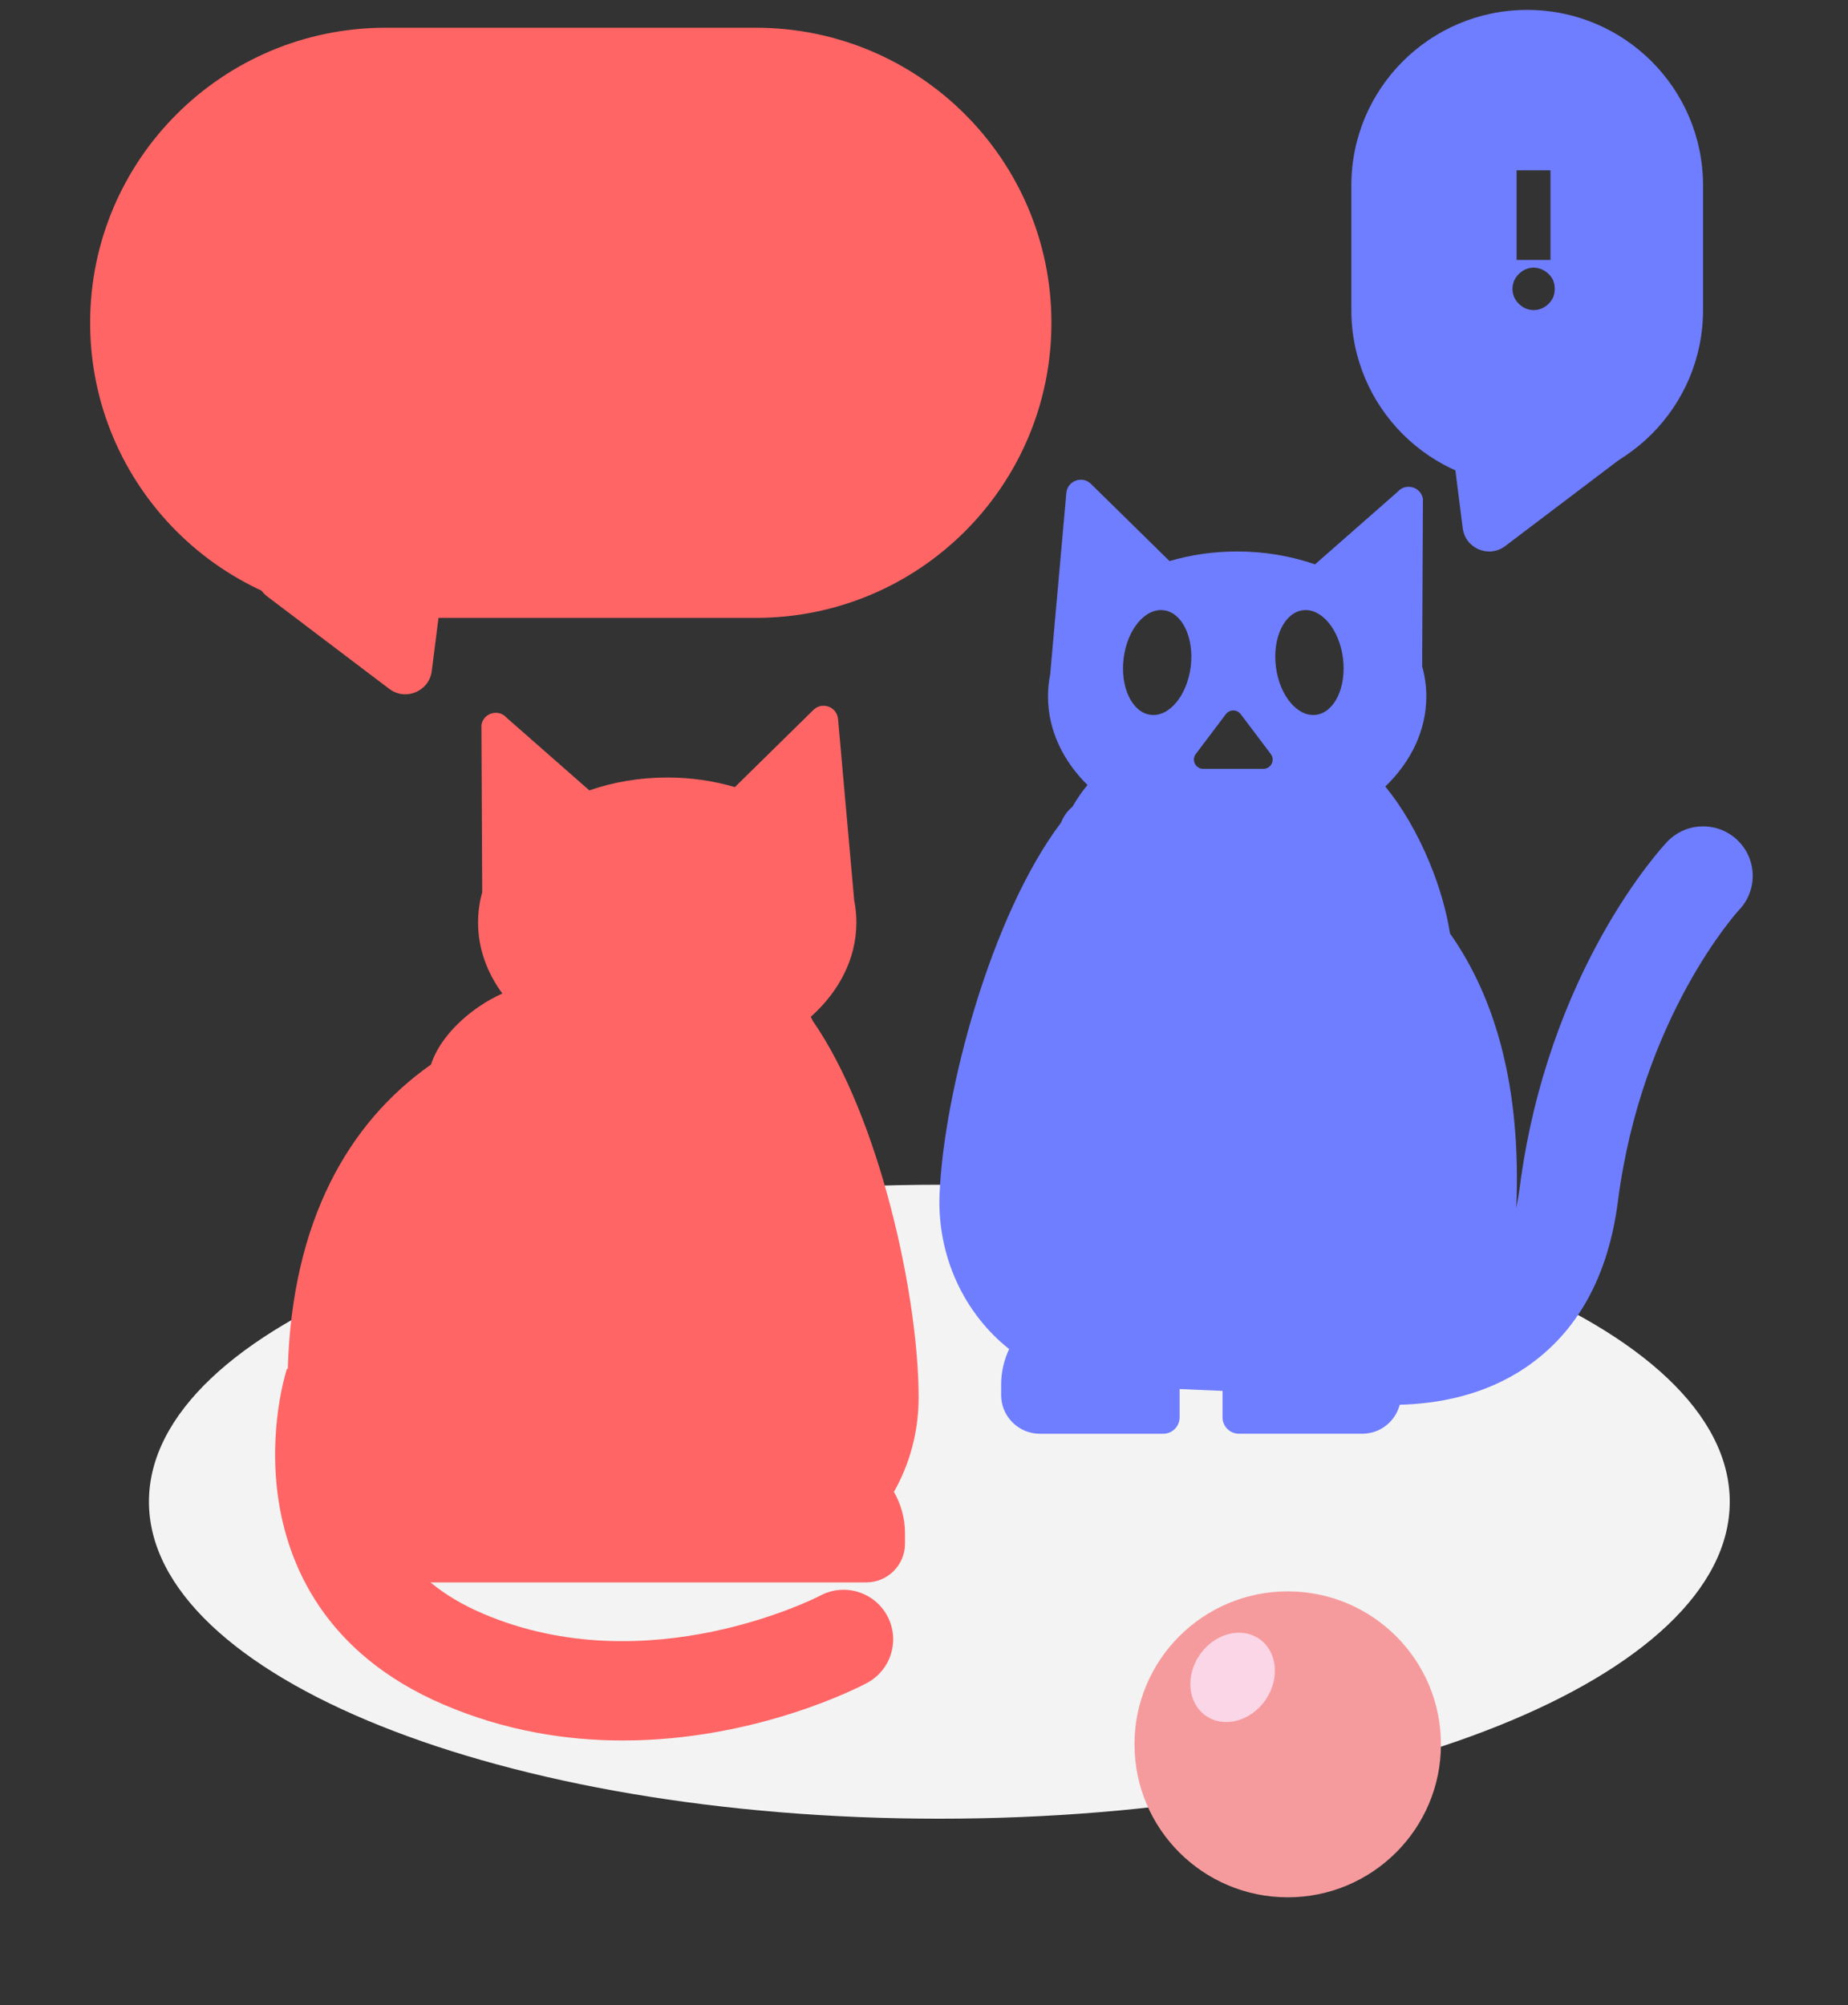 <svg width="259" height="281" viewBox="0 0 259 281" fill="none" xmlns="http://www.w3.org/2000/svg">
<rect x="0" y="0" width="259" height="281" fill="#333333" stroke="none"/>
<path d="M131.651 254.857C192.831 254.857 242.427 234.97 242.427 210.439C242.427 185.907 192.831 166.02 131.651 166.02C70.472 166.02 20.876 185.907 20.876 210.439C20.876 234.97 70.472 254.857 131.651 254.857Z" fill="#F3F3F3"/>
<path d="M105.933 86.585H54.059C31.181 86.585 12.633 68.071 12.633 45.235C12.633 22.4 31.181 3.886 54.059 3.886H105.933C128.811 3.886 147.359 22.4 147.359 45.235C147.363 68.071 128.815 86.585 105.933 86.585Z" fill="#FF6565"/>
<path d="M60.514 94.028L63.203 72.778C63.565 69.931 60.7 67.758 58.047 68.872L38.267 77.171C35.614 78.286 35.165 81.846 37.457 83.583L54.551 96.53C56.839 98.27 60.152 96.879 60.514 94.028Z" fill="#FF6565"/>
<path d="M205.001 74.015L202.311 52.765C201.95 49.918 204.814 47.745 207.468 48.859L227.247 57.159C229.901 58.273 230.35 61.834 228.058 63.571L210.964 76.517C208.675 78.258 205.362 76.866 205.001 74.015Z" fill="#6F7DFF"/>
<path d="M214.038 1.388C200.424 1.388 189.393 12.403 189.393 25.988V43.455C189.393 57.044 200.428 68.055 214.038 68.055C227.652 68.055 238.684 57.04 238.684 43.455V25.988C238.684 12.403 227.648 1.388 214.038 1.388ZM212.553 23.863H217.3V36.425H212.553V23.863ZM217.042 42.567C216.442 43.166 215.699 43.451 214.952 43.451C214.324 43.451 213.55 43.253 212.863 42.567C212.489 42.194 211.977 41.512 211.977 40.481C211.977 39.45 212.493 38.768 212.863 38.395C213.55 37.709 214.321 37.511 214.952 37.511C215.667 37.511 216.438 37.797 217.07 38.423C217.554 38.907 217.9 39.537 217.9 40.477C217.9 41.425 217.558 42.051 217.042 42.567Z" fill="#6F7DFF"/>
<path d="M128.747 195.819C128.747 181.655 123.265 156.508 113.881 143.01C113.806 142.832 113.723 142.661 113.627 142.491C117.612 138.938 120.023 134.318 120.023 129.267C120.023 128.2 119.916 127.153 119.709 126.134C119.709 126.102 119.709 126.067 119.705 126.035L117.453 100.753C117.302 99.044 115.224 98.282 114.001 99.484L102.993 110.297C100.049 109.433 96.855 108.953 93.514 108.953C89.621 108.953 85.926 109.603 82.597 110.757L71.017 100.59C69.893 99.293 67.764 99.884 67.474 101.577L67.581 125.04C67.204 126.404 67.001 127.819 67.001 129.267C67.001 132.883 68.24 136.277 70.402 139.219C69.317 139.711 68.225 140.318 67.156 141.043C63.68 143.407 61.261 146.448 60.411 149.172C48.795 157.336 40.929 171.131 40.333 191.838L40.214 191.798C39.944 192.647 37.616 200.379 38.983 209.896C40.313 219.154 45.422 231.7 62.19 238.873C70.855 242.581 79.447 243.901 87.297 243.897C106.123 243.897 120.651 236.3 121.501 235.844C124.886 234.036 126.169 229.825 124.357 226.446C122.546 223.068 118.339 221.791 114.954 223.599C114.716 223.726 90.868 236.038 67.668 226.113C64.808 224.892 62.373 223.433 60.335 221.744H99.926H104.097H104.125H105.384H121.406C124.405 221.744 126.84 219.317 126.84 216.319V214.88C126.84 212.758 126.272 210.776 125.283 209.059C127.484 205.189 128.747 200.661 128.747 195.819Z" fill="#FF6565"/>
<path d="M243.475 117.7C240.686 115.067 236.285 115.186 233.647 117.97C232.968 118.687 216.911 135.924 212.962 166.595C212.843 167.519 212.688 168.399 212.509 169.248C213.228 152.459 209.601 139.838 203.225 130.821C202.74 127.764 201.799 124.389 200.385 120.951C198.633 116.689 196.436 112.993 194.152 110.218C197.747 106.752 199.9 102.366 199.9 97.592C199.9 96.141 199.697 94.729 199.32 93.365L199.427 69.903C199.137 68.214 197.008 67.619 195.884 68.916L184.304 79.083C180.975 77.929 177.28 77.278 173.387 77.278C170.046 77.278 166.852 77.758 163.908 78.623L152.9 67.809C151.677 66.608 149.599 67.369 149.448 69.078L147.196 94.361C147.192 94.392 147.196 94.428 147.192 94.46C146.985 95.483 146.878 96.526 146.878 97.592C146.878 102.267 148.944 106.57 152.408 110.003C151.856 110.674 151.323 111.399 150.831 112.176C150.644 112.47 150.469 112.763 150.298 113.057C149.615 113.616 149.063 114.377 148.705 115.273C138.81 128.39 132.291 153.149 131.683 167.246C131.302 176.104 135.191 184.102 141.436 189.05C140.717 190.565 140.311 192.262 140.311 194.05V195.49C140.311 198.484 142.743 200.914 145.746 200.914H163.027C164.294 200.914 165.323 199.887 165.323 198.622V194.649L171.341 194.907V198.618C171.341 199.883 172.37 200.91 173.637 200.91H190.918C193.449 200.91 195.566 199.181 196.174 196.846C201.461 196.719 208.04 195.565 213.86 191.604C221.058 186.703 225.396 178.883 226.751 168.356C230.092 142.395 243.626 127.625 243.745 127.498C246.383 124.726 246.264 120.337 243.475 117.7ZM166.88 93.425C166.375 97.473 163.865 100.491 161.267 100.17C158.673 99.849 156.976 96.308 157.477 92.259C157.981 88.21 160.492 85.193 163.09 85.514C165.688 85.835 167.384 89.376 166.88 93.425ZM177.07 107.735H168.628C167.559 107.735 166.947 106.514 167.591 105.662L171.81 100.071C172.33 99.385 173.363 99.385 173.884 100.071L178.102 105.662C178.75 106.514 178.138 107.735 177.07 107.735ZM184.431 100.17C181.837 100.491 179.322 97.473 178.818 93.425C178.313 89.376 180.009 85.835 182.607 85.514C185.201 85.193 187.716 88.21 188.221 92.259C188.725 96.304 187.029 99.844 184.431 100.17Z" fill="#6F7DFF"/>
<path d="M180.476 265.872C192.336 265.872 201.951 256.275 201.951 244.436C201.951 232.597 192.336 223 180.476 223C168.615 223 159 232.597 159 244.436C159 256.275 168.615 265.872 180.476 265.872Z" fill="#F69B9D"/>
<path d="M177.352 238.232C179.416 235.255 179.03 231.42 176.49 229.665C173.949 227.91 170.217 228.901 168.153 231.877C166.089 234.854 166.475 238.69 169.015 240.444C171.556 242.199 175.288 241.209 177.352 238.232Z" fill="#FBD6E6"/>
</svg>
